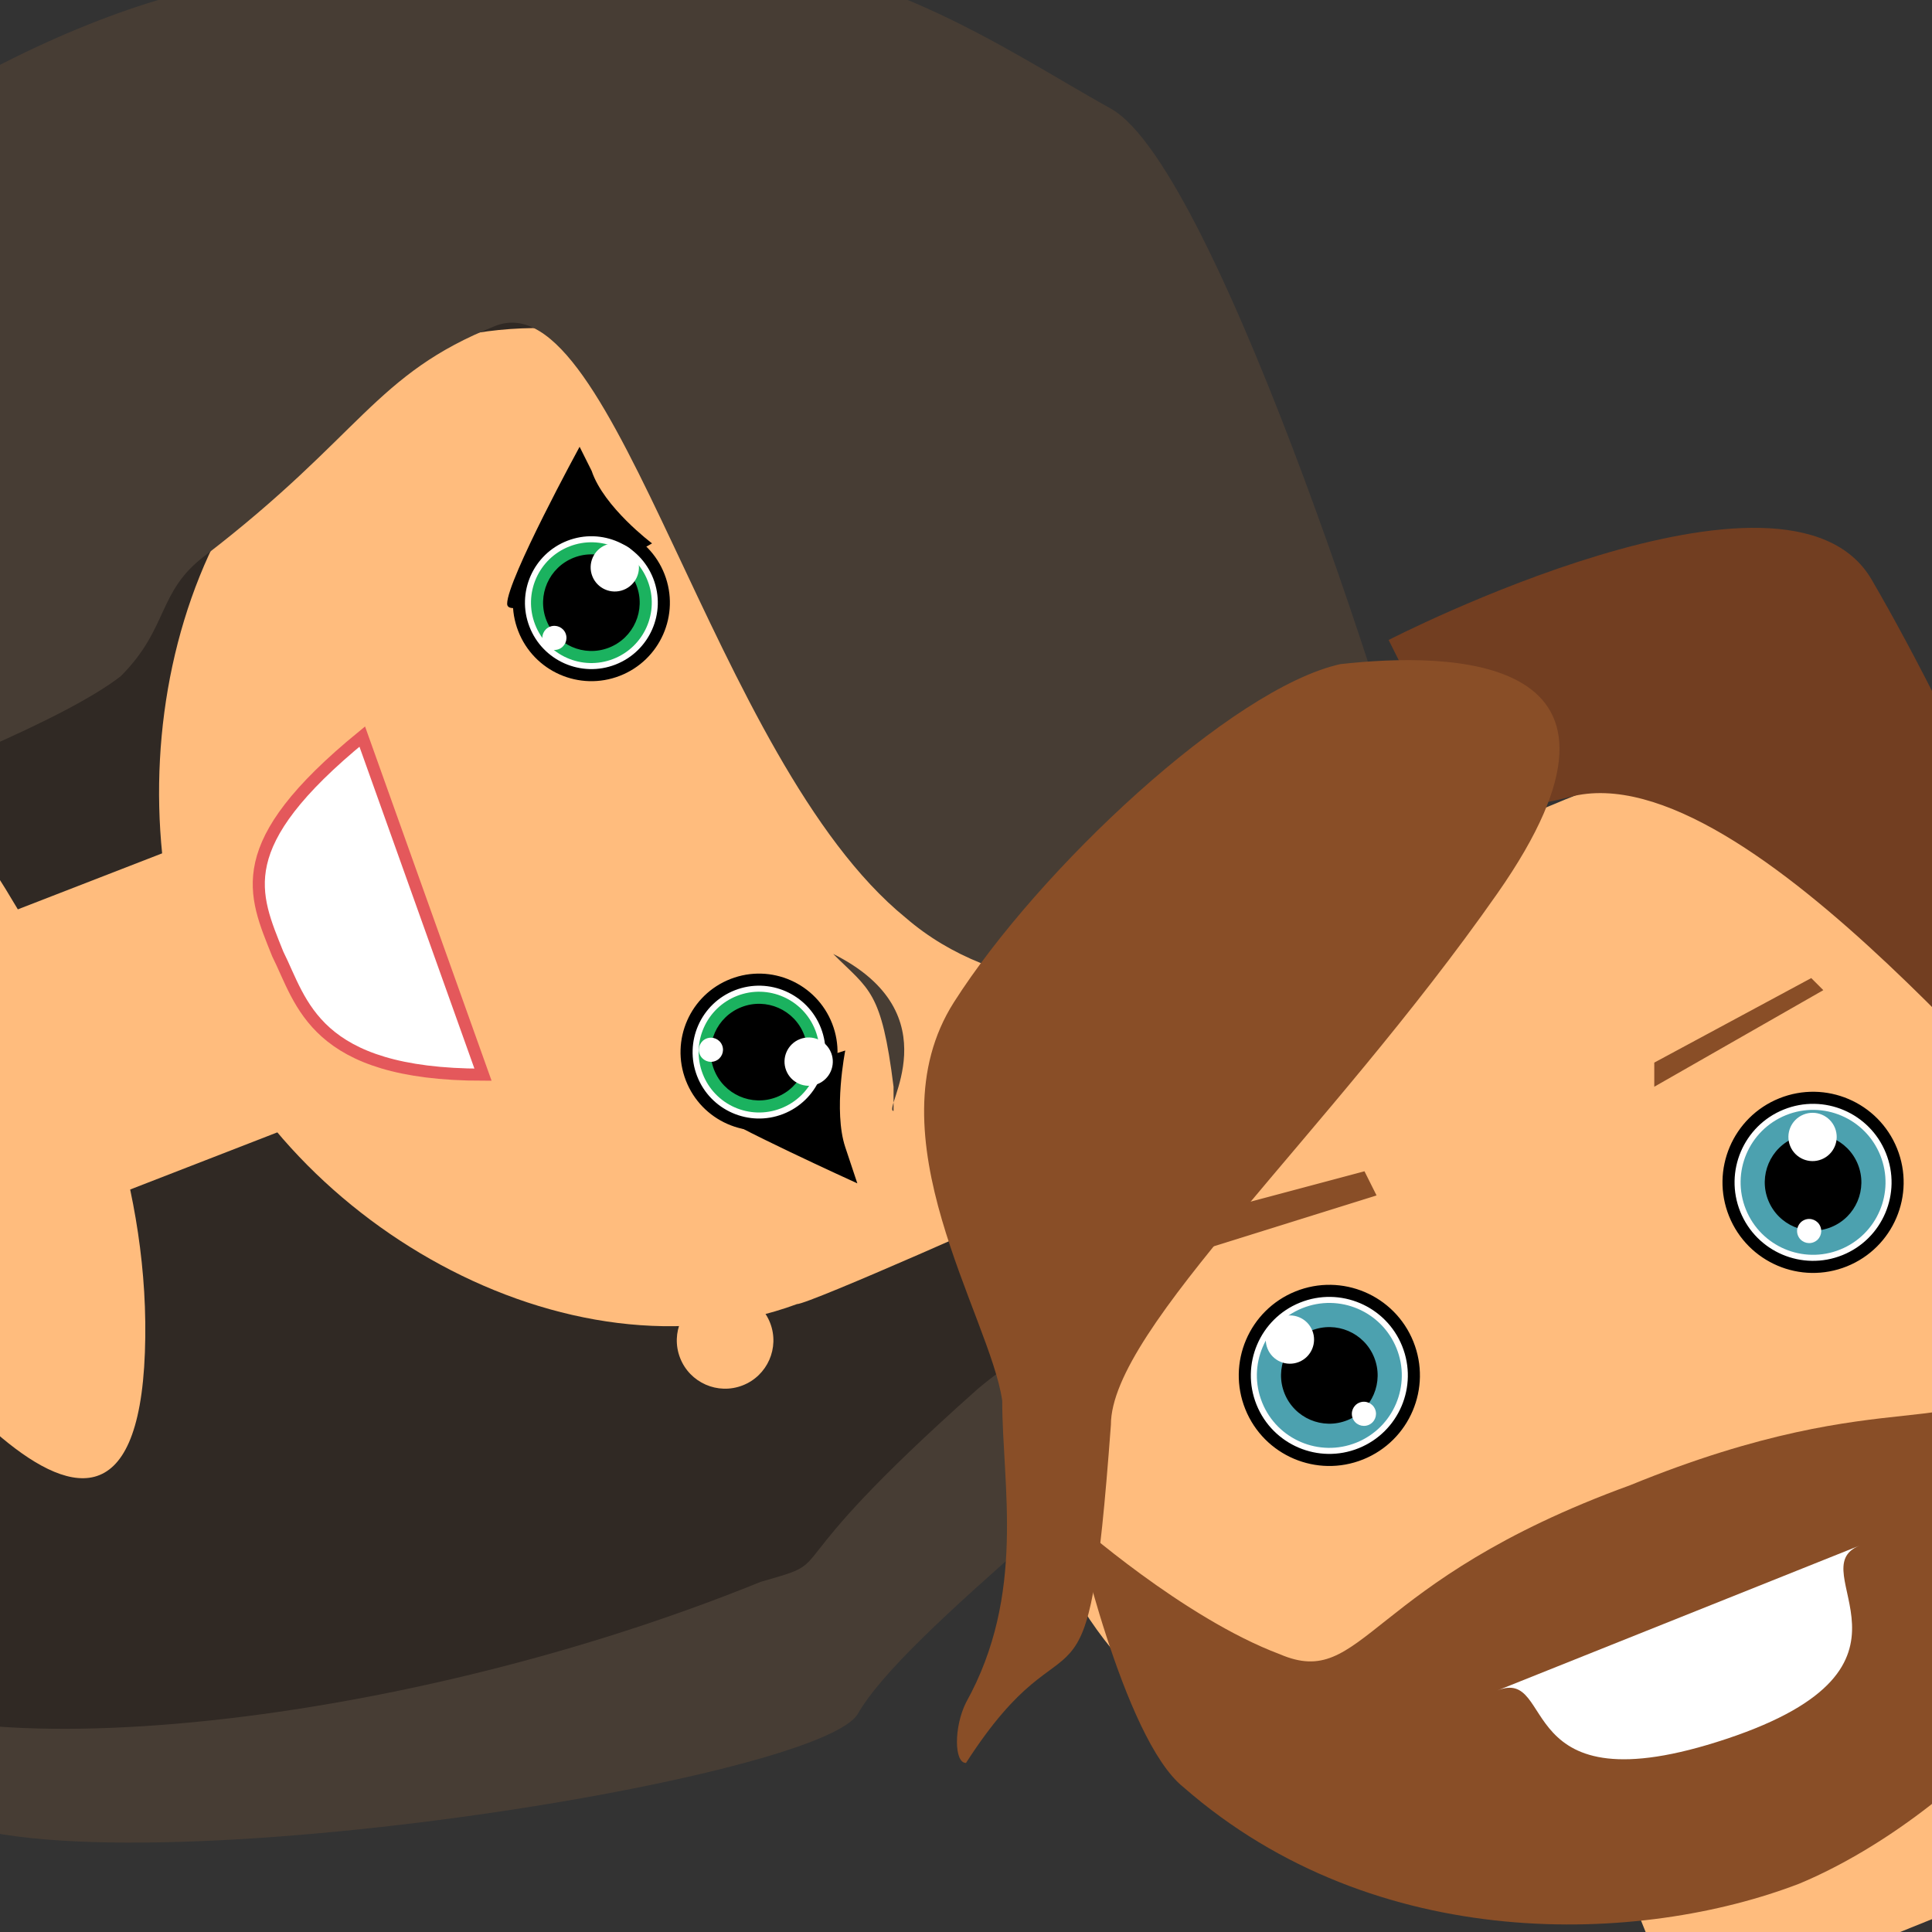 <svg xmlns="http://www.w3.org/2000/svg" xmlns:xlink="http://www.w3.org/1999/xlink" viewBox="0 0 16 16">
  <rect x="0" y="0" width="16" height="16" fill="#333333" stroke="none"/>
  <style>
    .st0 { clip-path: url(#SVGID_2_); } .st1 { fill: #473D34; } .st2 { fill: #302924; } .st3 { fill: #FFBC7D; } .st4 { fill: #FFFFFF; stroke: #000000; stroke-width: 0.1; stroke-miterlimit: 10; } .st5 { fill: #1BB25F; } .st6 { fill: #FFFFFF; } .st7 { fill: #FFFFFF; stroke: #E4585B; stroke-width: 0.1; stroke-miterlimit: 10; } .st8 { fill: #4CA1AF; } .st9 { fill: #894E27; } .st10 { fill: #723E21; }
  </style>
  <g id="Isolatiemodus">
    <defs>
      <path id="SVGID_1_" d="M0 0h16v16H0z"/>
    </defs>
    <clipPath id="SVGID_2_">
      <use xlink:href="#SVGID_1_" overflow="visible"/>
    </clipPath>
    <g class="st0">
      <path d="M11.2 5.7s1.7 2.9-.1 4.7-3.6 3.1-4 3.8c-.4.6-7.1 1.6-7.8.7-.7-.9-.7-2.2-.9-3.1-.2-.9-1.8-4.6-2.2-5.1s8.7-5.2 8.7-5.2l6.3 4.2z" class="st1"/>
      <path d="M9.7 5.4s1.9 2.8.1 4.6-1.1 1-1.7 1.5c-1.8 1.6-1.1 1.4-1.8 1.6-3.2 1.3-7.1 1.6-7.8.7-.7-.9-.7-2.2-.9-3.1-.2-.9-1.8-4.6-2.2-5.1S4.1.4 4.1.4l5.6 5z" class="st2"/>
      <ellipse cx="6" cy="11.1" transform="rotate(-21.22 6.004 11.087)" class="st3" rx=".4" ry=".4"/>
      <path d="M3.4 2.9c1.9-.7 4.3.7 5 2.6.8 1.8 1.8 3.5.3 4.4-.2.1-2 .9-2.1.9-1.9.7-4.3-.7-5-2.6s-.1-4.5 1.8-5.3z" class="st3"/>
      <path d="M1.84 6.874l.904 2.33-1.957.76-.905-2.33z" class="st3"/>
      <path d="M-.8 6.2s2.1 2.3 2 5-2.4-.7-2.4-.7l-1.1-2.2 1.5-2.1z" class="st3"/>
      <path d="M7 8.7s-.1.5 0 .8l.1.3S6 9.3 5.9 9.2C5.7 9.1 7 8.7 7 8.7z"/>
      <ellipse cx="6.3" cy="8.7" transform="rotate(-21.22 6.328 8.744)" class="st4" rx=".6" ry=".6"/>
      <ellipse cx="6.3" cy="8.7" transform="rotate(-21.22 6.328 8.744)" class="st5" rx=".5" ry=".5"/>
      <ellipse cx="6.3" cy="8.7" transform="rotate(-21.22 6.328 8.744)" rx=".4" ry=".4"/>
      <ellipse cx="6.7" cy="8.8" transform="rotate(-21.22 6.677 8.804)" class="st6" rx=".2" ry=".2"/>
      <ellipse cx="5.9" cy="8.7" transform="rotate(-21.22 5.877 8.73)" class="st6" rx=".1" ry=".1"/>
      <path d="M5.4 4.5s-.4-.3-.5-.6l-.1-.2S4.2 4.8 4.2 5c0 .2 1.2-.5 1.2-.5z"/>
      <ellipse cx="4.9" cy="5" transform="rotate(-21.22 4.875 5.002)" class="st4" rx=".6" ry=".6"/>
      <ellipse cx="4.9" cy="5" transform="rotate(-21.22 4.875 5.002)" class="st5" rx=".5" ry=".5"/>
      <ellipse cx="4.9" cy="5" transform="rotate(-21.22 4.875 5.002)" rx=".4" ry=".4"/>
      <ellipse cx="5.1" cy="4.7" transform="rotate(-21.22 5.092 4.722)" class="st6" rx=".2" ry=".2"/>
      <ellipse cx="4.6" cy="5.3" transform="rotate(-21.22 4.55 5.315)" class="st6" rx=".1" ry=".1"/>
      <path d="M3 6.1c-1.1.9-.9 1.3-.7 1.8.2.4.3 1 1.7 1L3 6.1z" class="st7"/>
      <path d="M6.9 7.9c.3.3.4.3.5 1.1v.2c-.1 0 .5-.8-.5-1.3 0-.1 0-.1 0 0z" class="st1"/>
      <path d="M7.5 7.6C5.9 6.3 5.1 2.3 4.1 2.7S3 3.6 1.7 4.6c-.4.3-.3.6-.7 1-.9.7-4.9 2-5 2-.2-.1 0-3.6 1.6-5.3S1.8-.4 2.5-.1 4-.4 5.6-.4 8.3.4 9.2.9c.9.5 2.5 5.6 2.6 6.2.2.6-2.8 1.8-4.3.5z" class="st1"/>
    </g>
    <g class="st0">
      <path d="M8.7 12.8c-.8-2.1.7-4.6 2.7-5.5 1.9-.8 3.7-1.9 4.7-.3.1.2 1 2.1 1 2.3.8 2.1-.7 4.6-2.8 5.5s-4.8 0-5.6-2z" class="st3"/>
      <ellipse cx="17.5" cy="10.1" transform="rotate(-21.952 17.51 10.073)" class="st3" rx=".5" ry=".5"/>
      <path d="M13.063 14.597l2.505-1.01.86 2.134-2.505 1.01z" class="st3"/>
      <ellipse cx="15" cy="9.8" transform="rotate(-21.952 14.986 9.757)" class="st4" rx=".7" ry=".7"/>
      <ellipse cx="15" cy="9.8" transform="rotate(-21.952 14.986 9.757)" class="st8" rx=".6" ry=".6"/>
      <ellipse cx="15" cy="9.8" transform="rotate(-21.952 14.986 9.757)" rx=".4" ry=".4"/>
      <ellipse cx="15" cy="9.4" transform="rotate(-21.952 15.046 9.38)" class="st6" rx=".2" ry=".2"/>
      <ellipse cx="15" cy="10.2" transform="rotate(-21.952 14.978 10.242)" class="st6" rx=".1" ry=".1"/>
      <ellipse cx="11" cy="11.4" transform="rotate(-21.952 10.98 11.372)" class="st4" rx=".7" ry=".7"/>
      <ellipse cx="11" cy="11.4" transform="rotate(-21.952 10.98 11.372)" class="st8" rx=".6" ry=".6"/>
      <ellipse cx="11" cy="11.4" transform="rotate(-21.952 10.98 11.372)" rx=".4" ry=".4"/>
      <ellipse cx="10.7" cy="11.1" transform="rotate(-21.952 10.675 11.142)" class="st6" rx=".2" ry=".2"/>
      <ellipse cx="11.3" cy="11.7" transform="rotate(-21.952 11.32 11.716)" class="st6" rx=".1" ry=".1"/>
      <path d="M17 9.3s-.1 1.3-.4 2c-.3.7-.9.1-3.1 1-2.2.8-2.2 1.7-2.9 1.4-.8-.3-1.7-1.1-1.7-1.1s.4 1.8.9 2.2c1.6 1.4 3.8 1.3 5.1.8 1.2-.5 2.9-2 3.1-4.1-.1-.6-1-2.2-1-2.2z" class="st9"/>
      <path d="M12.4 14c.5-.2.1 1 1.9.4 1.8-.6.6-1.4 1.1-1.6l-3 1.2z" class="st6"/>
      <path d="M11.5 5.3s3.3-1.7 4-.5 2 3.9 1.8 4.8c-.2.1-2.8-3.4-4.3-3s-1.3-.9-1.3-.9l-.2-.4z" class="st10"/>
      <path d="M8.3 11.6c-.1-.7-1.1-2.2-.4-3.3s2.3-2.6 3.2-2.8c.9-.1 2.7-.1 1.3 1.9S9.2 11 9.2 11.8c-.2 2.7-.3 1.4-1.2 2.8-.1 0-.1-.3 0-.5.5-.9.3-1.8.3-2.5zm6.8-3.4l-1.4.8v-.2l1.3-.7z" class="st9"/>
      <path d="M9.8 10.4l1.6-.5-.1-.2-1.5.4z" class="st9"/>
    </g>
  </g>
</svg>
